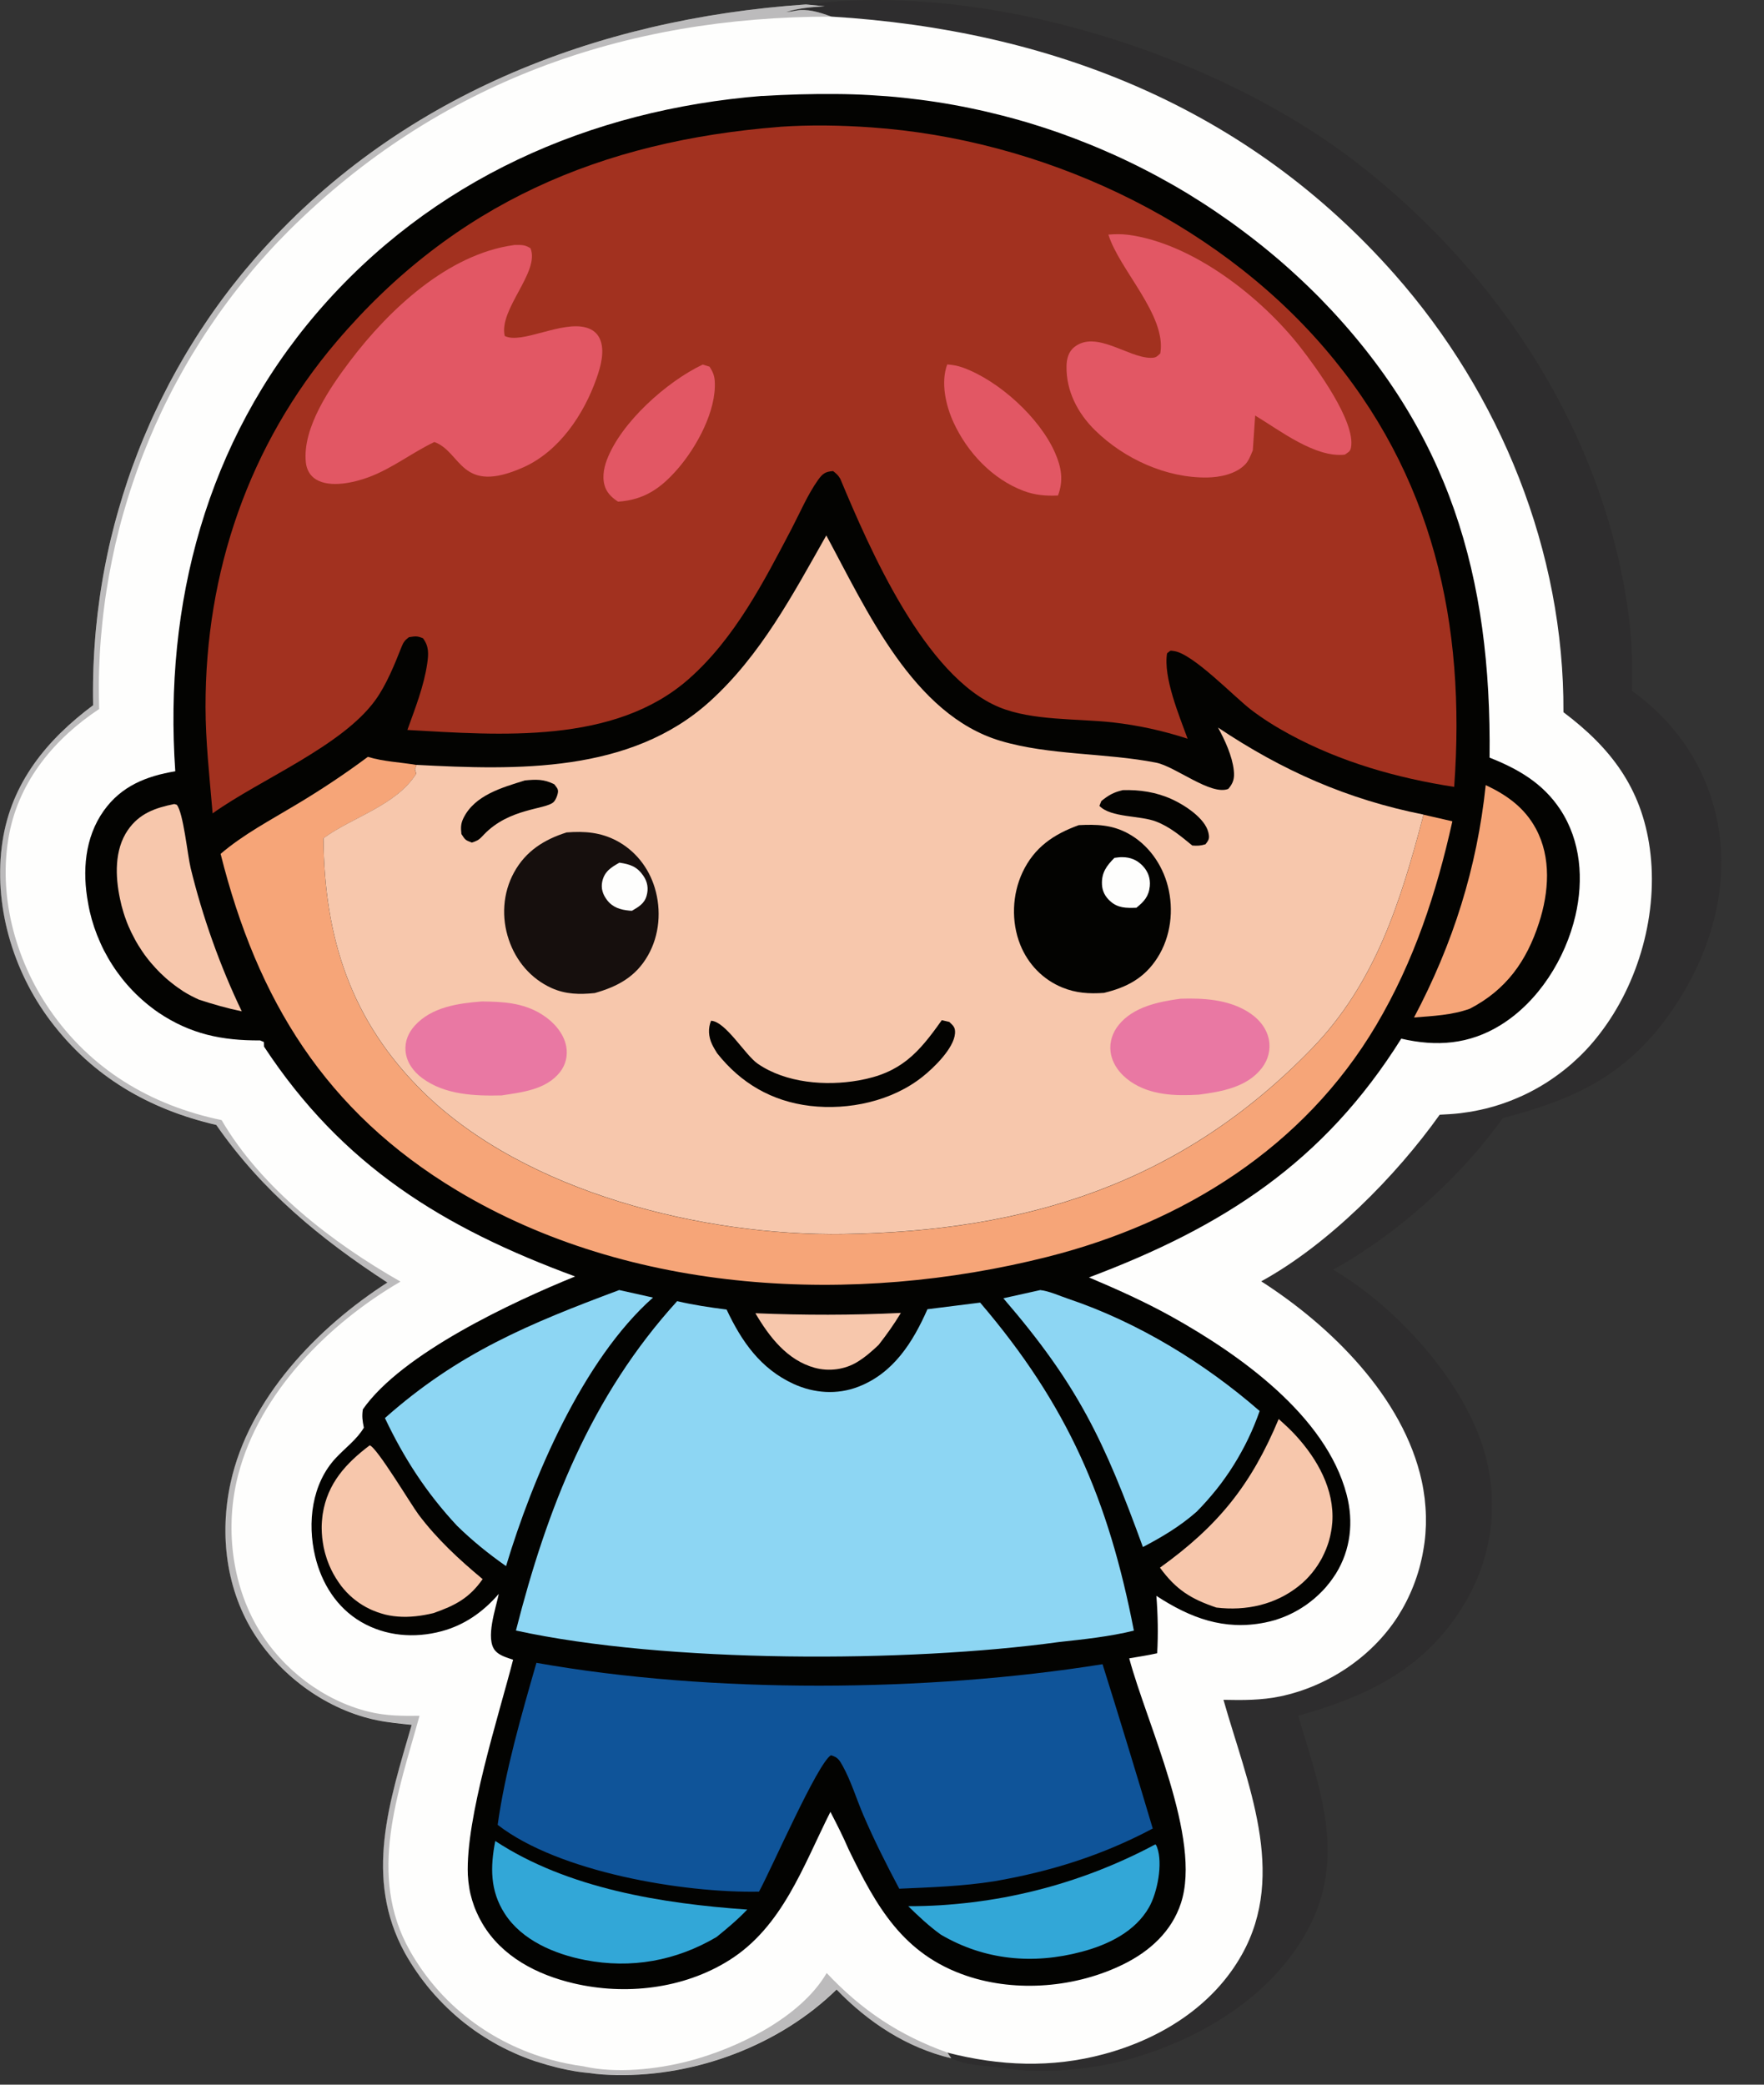 <svg width="33" height="39" viewBox="0 0 33 39" fill="none" xmlns="http://www.w3.org/2000/svg">
<rect x="0" y="0" width="33" height="39" fill="#333333" stroke="none"/>
<g style="mix-blend-mode:multiply" opacity="0.3">
<path d="M15.077 0.083C18.423 -0.355 22.715 0.988 25.37 3.035C28.064 5.112 30.06 8.187 30.48 11.606C30.534 12.046 30.54 12.482 30.529 12.924C31.398 13.545 31.978 14.44 32.151 15.5C32.355 16.752 31.926 18.024 31.187 19.033C30.375 20.144 29.415 20.578 28.113 20.917C27.333 22.018 26.127 23.099 24.939 23.753C26.134 24.453 27.434 25.879 27.794 27.248C27.809 27.305 27.823 27.364 27.835 27.422C27.847 27.48 27.858 27.54 27.867 27.598C27.876 27.657 27.884 27.716 27.891 27.776C27.897 27.835 27.902 27.895 27.905 27.954C27.909 28.014 27.91 28.073 27.911 28.133C27.911 28.193 27.91 28.252 27.908 28.312C27.905 28.372 27.901 28.431 27.896 28.491C27.89 28.55 27.883 28.61 27.875 28.669C27.866 28.728 27.856 28.787 27.844 28.846C27.832 28.904 27.819 28.963 27.805 29.021C27.79 29.079 27.774 29.137 27.757 29.194C27.739 29.251 27.721 29.307 27.7 29.364C27.68 29.42 27.658 29.476 27.635 29.531C27.613 29.586 27.587 29.64 27.562 29.695C27.537 29.749 27.51 29.802 27.481 29.854C27.453 29.907 27.423 29.959 27.392 30.01C26.666 31.217 25.591 31.731 24.286 32.098C24.694 33.471 25.198 34.754 24.458 36.114C23.781 37.357 22.455 38.15 21.123 38.524C20.445 38.715 19.489 38.808 18.803 38.693C18.497 38.642 18.071 38.654 17.797 38.503L17.724 38.398C18.701 38.65 19.674 38.69 20.654 38.426C21.708 38.141 22.69 37.536 23.234 36.565C24.089 35.04 23.325 33.338 22.89 31.799C23.252 31.807 23.6 31.807 23.956 31.733C24.834 31.549 25.659 31.002 26.147 30.246C26.177 30.2 26.205 30.152 26.233 30.104C26.26 30.056 26.286 30.008 26.311 29.958C26.337 29.909 26.36 29.859 26.383 29.809C26.405 29.759 26.427 29.708 26.447 29.657C26.467 29.605 26.486 29.554 26.503 29.501C26.52 29.448 26.537 29.395 26.551 29.343C26.566 29.289 26.58 29.237 26.592 29.182C26.604 29.129 26.615 29.075 26.625 29.02C26.635 28.966 26.643 28.912 26.65 28.856C26.658 28.801 26.663 28.747 26.667 28.692C26.671 28.637 26.675 28.581 26.676 28.526C26.678 28.471 26.678 28.416 26.676 28.361C26.675 28.306 26.673 28.251 26.669 28.196C26.665 28.14 26.66 28.085 26.654 28.031C26.647 27.976 26.639 27.922 26.63 27.867C26.621 27.813 26.61 27.759 26.598 27.705C26.258 26.139 24.898 24.803 23.596 23.969C24.85 23.283 26.121 21.997 26.935 20.852C27.063 20.846 27.191 20.839 27.318 20.825C27.382 20.817 27.446 20.809 27.509 20.797C27.572 20.787 27.635 20.774 27.698 20.761C27.76 20.747 27.823 20.732 27.885 20.715C27.947 20.698 28.008 20.679 28.069 20.659C28.13 20.639 28.191 20.618 28.251 20.595C28.311 20.572 28.37 20.547 28.429 20.521C28.488 20.495 28.546 20.467 28.603 20.438C28.661 20.409 28.718 20.379 28.773 20.347C28.829 20.316 28.884 20.282 28.938 20.247C28.993 20.213 29.046 20.177 29.098 20.14C29.151 20.102 29.202 20.064 29.252 20.025C29.302 19.985 29.352 19.944 29.4 19.901C29.449 19.859 29.496 19.815 29.542 19.771C29.588 19.726 29.634 19.681 29.678 19.634C29.721 19.587 29.765 19.539 29.806 19.49C29.847 19.442 29.888 19.391 29.927 19.34C30.664 18.387 31.029 17.071 30.866 15.874C30.711 14.743 30.137 13.991 29.25 13.322C29.267 10.313 28.071 7.372 26.093 5.132C23.331 2.008 19.655 0.563 15.56 0.311C15.552 0.31 15.543 0.308 15.535 0.306C15.338 0.233 15.096 0.156 14.882 0.2C14.821 0.212 14.767 0.222 14.704 0.228C14.906 0.16 15.131 0.138 15.343 0.124L15.429 0.119L15.076 0.084L15.077 0.083Z" fill="#231F20"/>
</g>
<path d="M1.742 13.188C1.741 13.093 1.739 12.998 1.74 12.904C1.74 12.809 1.742 12.714 1.744 12.619C1.746 12.524 1.75 12.429 1.755 12.335C1.759 12.24 1.765 12.146 1.772 12.052C1.778 11.957 1.786 11.863 1.795 11.768C1.804 11.674 1.814 11.58 1.825 11.486C1.836 11.392 1.849 11.297 1.862 11.203C1.875 11.109 1.889 11.016 1.905 10.923C1.92 10.83 1.936 10.736 1.954 10.643C1.972 10.55 1.99 10.457 2.01 10.364C2.029 10.272 2.05 10.179 2.072 10.087C2.094 9.995 2.117 9.903 2.141 9.811C2.166 9.72 2.19 9.628 2.217 9.537C2.243 9.446 2.27 9.356 2.298 9.265C2.326 9.174 2.355 9.084 2.385 8.995C2.415 8.905 2.447 8.816 2.479 8.726C2.512 8.637 2.545 8.549 2.579 8.461C2.613 8.372 2.649 8.285 2.685 8.197C2.722 8.109 2.759 8.023 2.797 7.936C2.835 7.849 2.875 7.763 2.916 7.677C2.956 7.591 2.997 7.506 3.04 7.422C3.082 7.337 3.126 7.252 3.169 7.169C3.214 7.085 3.259 7.002 3.305 6.919C3.351 6.837 3.398 6.755 3.446 6.673C3.494 6.591 3.543 6.51 3.593 6.43C3.643 6.349 3.693 6.269 3.745 6.19C3.797 6.11 3.85 6.031 3.903 5.954C3.957 5.876 4.011 5.798 4.067 5.721C4.122 5.644 4.179 5.568 4.236 5.492C4.292 5.417 4.351 5.341 4.41 5.268C4.469 5.193 4.528 5.12 4.589 5.047C4.65 4.974 4.711 4.902 4.773 4.831C7.416 1.808 11.142 0.352 15.077 0.083L15.43 0.118L15.344 0.123C15.132 0.137 14.907 0.16 14.705 0.227C14.768 0.221 14.822 0.212 14.883 0.2C15.097 0.156 15.339 0.232 15.536 0.305C15.544 0.308 15.552 0.309 15.56 0.311C19.656 0.562 23.333 2.008 26.091 5.134C28.068 7.375 29.264 10.316 29.248 13.324C30.136 13.992 30.709 14.744 30.864 15.876C31.028 17.072 30.662 18.388 29.925 19.342C29.886 19.393 29.846 19.442 29.804 19.492C29.763 19.541 29.72 19.589 29.676 19.636C29.632 19.683 29.587 19.728 29.541 19.773C29.494 19.817 29.447 19.86 29.399 19.903C29.35 19.945 29.301 19.986 29.25 20.026C29.2 20.066 29.148 20.104 29.096 20.141C29.044 20.179 28.991 20.214 28.937 20.249C28.882 20.284 28.827 20.317 28.771 20.349C28.715 20.381 28.659 20.411 28.602 20.44C28.544 20.469 28.487 20.497 28.427 20.522C28.369 20.548 28.309 20.573 28.249 20.596C28.189 20.619 28.128 20.641 28.067 20.661C28.007 20.681 27.945 20.7 27.883 20.716C27.822 20.733 27.759 20.749 27.696 20.762C27.634 20.776 27.57 20.788 27.507 20.799C27.444 20.809 27.381 20.818 27.317 20.826C27.189 20.841 27.061 20.848 26.933 20.854C26.119 21.999 24.849 23.285 23.594 23.971C24.896 24.805 26.256 26.14 26.597 27.707C26.609 27.76 26.619 27.815 26.628 27.869C26.637 27.923 26.645 27.977 26.652 28.033C26.658 28.088 26.663 28.142 26.667 28.197C26.671 28.252 26.674 28.308 26.675 28.363C26.675 28.418 26.675 28.473 26.675 28.528C26.673 28.583 26.67 28.638 26.666 28.694C26.662 28.749 26.656 28.803 26.649 28.858C26.641 28.913 26.633 28.968 26.623 29.022C26.614 29.076 26.603 29.131 26.59 29.184C26.578 29.238 26.564 29.291 26.55 29.345C26.535 29.397 26.519 29.45 26.501 29.503C26.483 29.555 26.465 29.607 26.445 29.658C26.425 29.709 26.404 29.76 26.381 29.811C26.358 29.861 26.335 29.911 26.31 29.96C26.285 30.009 26.259 30.058 26.231 30.106C26.203 30.154 26.175 30.201 26.145 30.248C25.657 31.003 24.832 31.551 23.954 31.735C23.599 31.809 23.25 31.808 22.888 31.8C23.324 33.34 24.088 35.042 23.232 36.567C22.688 37.537 21.706 38.144 20.652 38.428C19.673 38.692 18.7 38.651 17.723 38.4L17.795 38.505C16.964 38.31 16.236 37.829 15.65 37.22C14.586 38.261 13.022 38.847 11.534 38.82C11.364 38.817 11.189 38.808 11.021 38.781C10.761 38.76 10.482 38.7 10.231 38.628C10.162 38.608 10.093 38.587 10.024 38.565C9.955 38.542 9.887 38.518 9.819 38.491C9.752 38.465 9.686 38.437 9.619 38.407C9.553 38.378 9.488 38.347 9.423 38.314C9.358 38.282 9.295 38.247 9.232 38.211C9.169 38.175 9.107 38.138 9.047 38.099C8.986 38.06 8.926 38.02 8.867 37.978C8.807 37.935 8.75 37.892 8.693 37.848C8.636 37.803 8.58 37.757 8.526 37.709C8.472 37.661 8.418 37.613 8.366 37.562C8.315 37.512 8.263 37.461 8.214 37.408C8.165 37.356 8.116 37.302 8.069 37.247C8.022 37.192 7.976 37.136 7.932 37.078C7.888 37.021 7.845 36.963 7.804 36.903C7.762 36.844 7.723 36.783 7.685 36.723C7.646 36.661 7.609 36.599 7.574 36.536C6.803 35.129 7.285 33.702 7.701 32.268C7.486 32.245 7.265 32.225 7.054 32.182C6.133 31.994 5.281 31.38 4.773 30.593C4.229 29.752 4.102 28.707 4.314 27.738C4.657 26.169 5.933 24.836 7.247 23.993C6.001 23.183 4.899 22.276 4.046 21.045C2.785 20.752 1.733 20.143 0.944 19.098C0.234 18.158 -0.131 16.911 0.047 15.739C0.214 14.641 0.877 13.837 1.745 13.19L1.742 13.188Z" fill="#FEFEFD"/>
<g style="mix-blend-mode:multiply" opacity="0.3">
<path d="M10.932 38.66C11.531 38.794 12.283 38.714 12.871 38.562C13.778 38.328 14.974 37.752 15.465 36.911C16.118 37.606 16.823 38.077 17.72 38.398L17.793 38.503C16.962 38.309 16.233 37.828 15.647 37.218C14.583 38.26 13.02 38.845 11.532 38.818C11.361 38.815 11.186 38.806 11.018 38.779L10.932 38.66H10.932Z" fill="#231F20"/>
</g>
<g style="mix-blend-mode:multiply" opacity="0.3">
<path d="M1.742 13.188C1.741 13.093 1.739 12.998 1.74 12.904C1.74 12.809 1.742 12.714 1.744 12.619C1.746 12.524 1.75 12.429 1.755 12.335C1.759 12.24 1.765 12.146 1.772 12.052C1.778 11.957 1.786 11.863 1.795 11.768C1.804 11.674 1.814 11.58 1.825 11.486C1.836 11.392 1.849 11.297 1.862 11.203C1.875 11.109 1.889 11.016 1.905 10.923C1.92 10.83 1.936 10.736 1.954 10.643C1.972 10.55 1.99 10.457 2.01 10.364C2.029 10.272 2.05 10.179 2.072 10.087C2.094 9.995 2.117 9.903 2.141 9.811C2.166 9.72 2.19 9.628 2.217 9.537C2.243 9.446 2.27 9.356 2.298 9.265C2.326 9.174 2.355 9.084 2.385 8.995C2.415 8.905 2.447 8.816 2.479 8.726C2.512 8.637 2.545 8.549 2.579 8.461C2.613 8.372 2.649 8.285 2.685 8.197C2.722 8.109 2.759 8.023 2.797 7.936C2.835 7.849 2.875 7.763 2.916 7.677C2.956 7.591 2.997 7.506 3.04 7.422C3.082 7.337 3.126 7.252 3.169 7.169C3.214 7.085 3.259 7.002 3.305 6.919C3.351 6.837 3.398 6.755 3.446 6.673C3.494 6.591 3.543 6.51 3.593 6.43C3.643 6.349 3.693 6.269 3.745 6.19C3.797 6.11 3.85 6.031 3.903 5.954C3.957 5.876 4.011 5.798 4.067 5.721C4.122 5.644 4.179 5.568 4.236 5.492C4.292 5.417 4.351 5.341 4.41 5.268C4.469 5.193 4.528 5.12 4.589 5.047C4.65 4.974 4.711 4.902 4.773 4.831C7.416 1.808 11.142 0.352 15.077 0.083L15.43 0.118L15.344 0.123C15.132 0.137 14.907 0.16 14.705 0.227C14.768 0.221 14.822 0.212 14.883 0.2C15.097 0.156 15.339 0.232 15.536 0.305C15.544 0.308 15.552 0.309 15.56 0.311C11.678 0.307 8.195 1.543 5.41 4.309C5.34 4.379 5.271 4.45 5.203 4.521C5.135 4.592 5.067 4.664 5.002 4.738C4.935 4.811 4.87 4.885 4.805 4.96C4.741 5.035 4.677 5.11 4.615 5.187C4.553 5.263 4.491 5.34 4.43 5.418C4.369 5.496 4.309 5.574 4.251 5.653C4.193 5.732 4.134 5.812 4.077 5.893C4.021 5.973 3.965 6.055 3.91 6.137C3.854 6.219 3.801 6.301 3.748 6.385C3.696 6.468 3.644 6.552 3.593 6.636C3.541 6.721 3.492 6.806 3.443 6.892C3.395 6.978 3.347 7.064 3.3 7.15C3.253 7.237 3.207 7.325 3.163 7.413C3.118 7.501 3.074 7.59 3.032 7.679C2.99 7.768 2.949 7.857 2.908 7.947C2.868 8.037 2.829 8.128 2.791 8.219C2.753 8.31 2.716 8.401 2.68 8.493C2.644 8.585 2.609 8.677 2.576 8.77C2.543 8.863 2.51 8.956 2.479 9.05C2.447 9.143 2.417 9.237 2.388 9.331C2.359 9.425 2.331 9.52 2.304 9.615C2.277 9.71 2.252 9.806 2.227 9.901C2.203 9.997 2.179 10.093 2.157 10.189C2.136 10.286 2.115 10.381 2.095 10.479C2.076 10.575 2.057 10.672 2.039 10.769C2.022 10.866 2.006 10.963 1.99 11.061C1.975 11.158 1.961 11.256 1.949 11.353C1.936 11.451 1.925 11.549 1.915 11.647C1.905 11.745 1.896 11.843 1.887 11.941C1.879 12.039 1.873 12.138 1.867 12.236C1.862 12.334 1.857 12.433 1.854 12.532C1.851 12.631 1.849 12.729 1.849 12.828C1.849 12.973 1.851 13.118 1.855 13.264C1.028 13.812 0.37 14.594 0.175 15.589C-0.046 16.718 0.277 17.934 0.919 18.874C1.693 20.007 2.817 20.678 4.146 20.955C4.886 22.228 6.23 23.259 7.492 23.976C6.153 24.757 4.862 26.043 4.458 27.583C4.206 28.544 4.326 29.628 4.84 30.485C5.287 31.231 6.052 31.815 6.9 32.023C7.222 32.101 7.518 32.103 7.848 32.099C7.449 33.548 6.866 35.075 7.667 36.493C8.242 37.511 9.191 38.226 10.314 38.535C10.519 38.591 10.721 38.631 10.932 38.659L11.018 38.779C10.758 38.758 10.479 38.698 10.229 38.626C10.159 38.606 10.09 38.585 10.021 38.562C9.952 38.539 9.884 38.515 9.817 38.489C9.75 38.462 9.683 38.434 9.617 38.405C9.551 38.376 9.485 38.344 9.42 38.312C9.356 38.279 9.292 38.244 9.23 38.209C9.167 38.173 9.105 38.136 9.044 38.097C8.983 38.058 8.923 38.017 8.864 37.975C8.805 37.933 8.747 37.89 8.691 37.846C8.634 37.801 8.578 37.755 8.524 37.707C8.469 37.659 8.416 37.61 8.364 37.56C8.312 37.51 8.261 37.459 8.212 37.406C8.162 37.353 8.113 37.3 8.066 37.245C8.019 37.19 7.974 37.134 7.929 37.076C7.886 37.019 7.843 36.96 7.801 36.901C7.76 36.842 7.72 36.781 7.682 36.72C7.644 36.658 7.607 36.597 7.572 36.534C6.801 35.127 7.282 33.7 7.698 32.266C7.483 32.242 7.263 32.223 7.051 32.18C6.13 31.992 5.279 31.377 4.771 30.591C4.227 29.749 4.099 28.705 4.312 27.736C4.655 26.166 5.931 24.833 7.244 23.99C5.998 23.18 4.896 22.274 4.043 21.042C2.783 20.75 1.73 20.141 0.941 19.096C0.232 18.156 -0.134 16.909 0.045 15.736C0.212 14.639 0.875 13.834 1.742 13.187V13.188Z" fill="#231F20"/>
</g>
<path d="M14.262 1.796C14.721 1.768 15.182 1.755 15.643 1.759C15.748 1.759 15.853 1.762 15.958 1.765C16.062 1.768 16.168 1.773 16.272 1.779C16.377 1.785 16.482 1.792 16.587 1.8C16.692 1.808 16.796 1.818 16.901 1.829C17.005 1.841 17.109 1.853 17.214 1.866C17.317 1.879 17.422 1.894 17.526 1.91C17.63 1.926 17.733 1.943 17.836 1.962C17.939 1.981 18.043 2 18.145 2.022C18.248 2.043 18.35 2.066 18.453 2.089C18.555 2.113 18.657 2.138 18.758 2.164C18.86 2.19 18.961 2.218 19.062 2.246C19.164 2.274 19.264 2.304 19.364 2.336C19.464 2.367 19.564 2.399 19.663 2.433C19.763 2.466 19.862 2.501 19.96 2.538C20.059 2.573 20.157 2.611 20.254 2.65C20.352 2.688 20.449 2.727 20.546 2.768C20.642 2.809 20.739 2.851 20.835 2.894C20.93 2.937 21.025 2.981 21.12 3.027C21.215 3.072 21.309 3.119 21.402 3.167C21.495 3.215 21.589 3.263 21.681 3.314C21.773 3.364 21.865 3.415 21.956 3.467C22.047 3.52 22.137 3.572 22.227 3.627C22.317 3.682 22.405 3.738 22.493 3.794C22.582 3.851 22.669 3.909 22.756 3.968C22.843 4.027 22.929 4.087 23.015 4.148C23.1 4.209 23.185 4.271 23.268 4.334C23.352 4.397 23.436 4.461 23.518 4.526C23.601 4.591 23.682 4.657 23.763 4.724C23.844 4.791 23.924 4.859 24.003 4.928C24.082 4.997 24.16 5.067 24.237 5.138C24.314 5.209 24.392 5.281 24.467 5.354C24.542 5.427 24.617 5.5 24.691 5.575C27.119 8.06 27.905 10.783 27.866 14.174C28.399 14.384 28.864 14.652 29.189 15.145C29.577 15.734 29.628 16.459 29.472 17.131C29.285 17.934 28.783 18.737 28.074 19.176C27.485 19.541 26.87 19.584 26.214 19.431C24.763 21.747 22.883 22.953 20.372 23.898C20.899 24.121 21.419 24.354 21.919 24.632C23.176 25.333 24.805 26.478 25.192 27.96C25.325 28.467 25.269 28.992 24.991 29.44C24.972 29.469 24.953 29.498 24.933 29.526C24.914 29.555 24.892 29.582 24.871 29.61C24.85 29.637 24.828 29.664 24.806 29.69C24.783 29.716 24.76 29.742 24.736 29.766C24.712 29.791 24.687 29.816 24.662 29.839C24.637 29.863 24.611 29.886 24.585 29.908C24.558 29.931 24.532 29.952 24.504 29.973C24.477 29.994 24.449 30.014 24.421 30.034C24.392 30.053 24.363 30.072 24.334 30.09C24.305 30.108 24.275 30.126 24.245 30.142C24.215 30.159 24.184 30.175 24.152 30.19C24.122 30.206 24.09 30.219 24.058 30.233C24.027 30.247 23.994 30.259 23.962 30.271C23.929 30.283 23.897 30.294 23.864 30.305C23.83 30.315 23.797 30.324 23.764 30.332C23.731 30.34 23.697 30.348 23.663 30.355C22.894 30.508 22.264 30.267 21.633 29.855C21.661 30.215 21.668 30.567 21.648 30.929C21.476 30.968 21.298 30.994 21.125 31.024C21.452 32.249 22.489 34.4 22.092 35.605C21.919 36.133 21.512 36.501 21.025 36.743C20.141 37.182 19.023 37.281 18.084 36.964C16.892 36.561 16.396 35.669 15.876 34.599C15.773 34.359 15.655 34.128 15.535 33.896C15.027 34.903 14.639 36.05 13.635 36.676C12.781 37.21 11.696 37.332 10.726 37.103C10.046 36.942 9.39 36.606 9.024 35.985C8.983 35.916 8.947 35.845 8.915 35.772C8.882 35.699 8.855 35.623 8.832 35.547C8.809 35.47 8.79 35.393 8.778 35.313C8.765 35.235 8.756 35.155 8.752 35.075C8.709 34.015 9.323 32.121 9.599 31.05C9.488 31.012 9.345 30.974 9.266 30.883C9.071 30.66 9.279 30.082 9.331 29.818C9.04 30.154 8.695 30.4 8.261 30.517C7.754 30.653 7.214 30.61 6.756 30.343C6.299 30.076 6.016 29.621 5.895 29.113C5.746 28.485 5.832 27.756 6.285 27.273C6.461 27.085 6.674 26.932 6.807 26.709C6.781 26.581 6.768 26.497 6.788 26.366C7.52 25.319 9.59 24.355 10.759 23.88C8.289 22.97 6.406 21.81 4.94 19.581L4.937 19.494L4.866 19.464C4.154 19.468 3.566 19.348 2.964 18.943C2.921 18.914 2.879 18.883 2.838 18.851C2.796 18.82 2.756 18.787 2.716 18.753C2.676 18.72 2.638 18.685 2.599 18.649C2.561 18.614 2.524 18.577 2.488 18.54C2.452 18.503 2.417 18.465 2.382 18.425C2.348 18.386 2.314 18.346 2.282 18.305C2.25 18.264 2.218 18.222 2.188 18.18C2.158 18.138 2.129 18.095 2.101 18.051C2.072 18.007 2.046 17.963 2.02 17.918C1.994 17.873 1.969 17.827 1.945 17.781C1.922 17.735 1.899 17.688 1.878 17.64C1.857 17.592 1.836 17.544 1.817 17.496C1.798 17.447 1.781 17.398 1.763 17.349C1.747 17.3 1.732 17.25 1.717 17.2C1.703 17.15 1.691 17.099 1.678 17.048C1.667 16.997 1.656 16.946 1.648 16.895C1.538 16.303 1.583 15.671 1.941 15.167C2.272 14.703 2.74 14.519 3.279 14.429C3.063 11.299 3.864 8.263 5.929 5.853C8.066 3.36 11.036 2.052 14.262 1.794L14.262 1.796Z" fill="#030301"/>
<path d="M14.132 24.568C15.046 24.606 15.939 24.606 16.853 24.562C16.726 24.774 16.589 24.965 16.437 25.16C16.314 25.277 16.184 25.391 16.039 25.479C15.805 25.623 15.507 25.661 15.243 25.589C14.726 25.448 14.39 25.008 14.132 24.569V24.568Z" fill="#F7C7AC"/>
<path d="M3.261 15.042L3.307 15.055C3.431 15.207 3.507 15.992 3.567 16.241C3.788 17.149 4.118 18.078 4.523 18.92C4.248 18.863 3.987 18.788 3.721 18.701C3.62 18.655 3.523 18.605 3.429 18.546C3.391 18.521 3.354 18.496 3.318 18.47C3.281 18.444 3.246 18.416 3.21 18.388C3.175 18.36 3.14 18.332 3.106 18.302C3.072 18.272 3.04 18.242 3.007 18.21C2.975 18.178 2.944 18.147 2.913 18.113C2.882 18.08 2.853 18.047 2.824 18.013C2.795 17.979 2.767 17.943 2.74 17.908C2.712 17.872 2.686 17.835 2.661 17.798C2.636 17.761 2.612 17.724 2.588 17.685C2.564 17.646 2.542 17.608 2.521 17.568C2.499 17.528 2.479 17.488 2.459 17.448C2.44 17.407 2.421 17.367 2.403 17.326C2.385 17.284 2.369 17.242 2.354 17.2C2.338 17.158 2.324 17.115 2.311 17.073C2.298 17.029 2.286 16.987 2.274 16.943C2.263 16.899 2.253 16.855 2.244 16.811C2.156 16.394 2.139 15.9 2.389 15.533C2.606 15.216 2.903 15.114 3.263 15.041L3.261 15.042Z" fill="#F7C7AC"/>
<path d="M21.614 34.504C21.632 34.524 21.633 34.523 21.646 34.559C21.759 34.865 21.65 35.408 21.497 35.679C21.237 36.139 20.726 36.384 20.233 36.514C19.322 36.756 18.414 36.671 17.599 36.192C17.378 36.032 17.187 35.853 16.991 35.661C17.192 35.661 17.393 35.655 17.593 35.643C17.793 35.63 17.993 35.612 18.192 35.587C18.392 35.563 18.59 35.532 18.787 35.496C18.983 35.459 19.18 35.416 19.374 35.368C19.569 35.319 19.762 35.265 19.953 35.204C20.145 35.143 20.334 35.077 20.521 35.005C20.708 34.932 20.893 34.855 21.075 34.771C21.258 34.688 21.438 34.598 21.614 34.504Z" fill="#32A7D7"/>
<path d="M27.795 14.688C28.191 14.875 28.52 15.109 28.732 15.502C29.025 16.044 28.976 16.695 28.791 17.265C28.559 17.982 28.176 18.519 27.497 18.871C27.162 18.992 26.805 19.007 26.453 19.035C27.183 17.654 27.631 16.241 27.794 14.688H27.795Z" fill="#F6A578"/>
<path d="M9.265 34.441C10.62 35.332 12.389 35.613 13.979 35.724C13.799 35.913 13.607 36.074 13.404 36.238C12.646 36.684 11.809 36.836 10.941 36.667C10.376 36.557 9.763 36.3 9.442 35.8C9.164 35.369 9.172 34.923 9.265 34.441Z" fill="#32A7D7"/>
<path d="M6.916 27.039C7.051 27.076 7.698 28.161 7.832 28.337C8.18 28.798 8.587 29.174 9.029 29.542C8.778 29.901 8.51 30.037 8.109 30.178C7.893 30.23 7.66 30.261 7.438 30.242C7.412 30.24 7.387 30.237 7.361 30.234C7.335 30.231 7.31 30.227 7.285 30.222C7.26 30.217 7.235 30.211 7.209 30.206C7.184 30.199 7.159 30.193 7.135 30.185C7.111 30.178 7.085 30.17 7.061 30.161C7.037 30.152 7.012 30.143 6.989 30.133C6.965 30.124 6.942 30.113 6.918 30.102C6.895 30.09 6.872 30.079 6.849 30.067C6.827 30.055 6.805 30.042 6.782 30.028C6.76 30.014 6.738 30 6.717 29.986C6.696 29.971 6.675 29.956 6.655 29.94C6.635 29.925 6.614 29.909 6.595 29.892C6.575 29.875 6.556 29.858 6.537 29.84C6.519 29.822 6.5 29.804 6.483 29.786C6.465 29.767 6.448 29.747 6.431 29.728C6.414 29.709 6.398 29.688 6.382 29.668C6.365 29.645 6.347 29.62 6.331 29.596C6.314 29.572 6.297 29.546 6.282 29.521C6.267 29.496 6.251 29.47 6.237 29.444C6.224 29.418 6.21 29.392 6.197 29.366C6.184 29.339 6.172 29.312 6.16 29.285C6.149 29.257 6.138 29.229 6.128 29.202C6.117 29.174 6.108 29.146 6.1 29.117C6.091 29.089 6.082 29.061 6.075 29.032C6.068 29.004 6.061 28.975 6.055 28.946C6.049 28.916 6.044 28.887 6.04 28.858C6.035 28.829 6.031 28.8 6.028 28.77C6.025 28.741 6.022 28.71 6.021 28.681C6.019 28.651 6.018 28.622 6.018 28.592C6.018 28.562 6.018 28.533 6.02 28.503C6.022 28.473 6.023 28.444 6.027 28.415C6.029 28.385 6.033 28.355 6.037 28.326C6.126 27.75 6.472 27.375 6.918 27.038L6.916 27.039Z" fill="#F7C7AC"/>
<path d="M23.921 26.547C24.031 26.645 24.14 26.745 24.24 26.854C24.643 27.294 24.967 27.865 24.924 28.48C24.922 28.509 24.919 28.537 24.915 28.565C24.912 28.594 24.907 28.622 24.902 28.65C24.897 28.679 24.892 28.706 24.885 28.735C24.879 28.762 24.871 28.79 24.864 28.817C24.856 28.845 24.848 28.873 24.838 28.899C24.829 28.926 24.819 28.953 24.808 28.98C24.798 29.006 24.786 29.032 24.774 29.058C24.762 29.084 24.75 29.11 24.737 29.135C24.724 29.16 24.71 29.186 24.695 29.21C24.681 29.234 24.666 29.259 24.65 29.283C24.635 29.306 24.618 29.33 24.601 29.353C24.584 29.376 24.567 29.399 24.549 29.421C24.531 29.443 24.512 29.465 24.493 29.486C24.473 29.507 24.454 29.529 24.434 29.549C24.413 29.569 24.393 29.588 24.371 29.608C24.35 29.627 24.328 29.646 24.306 29.664C23.864 30.021 23.311 30.141 22.755 30.074C22.276 29.912 22.001 29.74 21.7 29.328C22.787 28.547 23.405 27.783 23.921 26.547Z" fill="#F7C7AC"/>
<path d="M19.463 24.135C19.623 24.151 19.827 24.245 19.985 24.298C21.29 24.738 22.531 25.497 23.565 26.397C23.534 26.486 23.501 26.572 23.465 26.659C23.43 26.745 23.392 26.83 23.351 26.915C23.311 26.999 23.268 27.082 23.223 27.163C23.178 27.245 23.131 27.326 23.081 27.405C23.032 27.485 22.98 27.562 22.926 27.638C22.873 27.714 22.817 27.789 22.759 27.861C22.7 27.934 22.64 28.006 22.578 28.076C22.517 28.145 22.453 28.213 22.387 28.28C22.079 28.552 21.743 28.752 21.381 28.942C20.658 26.959 20.172 25.914 18.77 24.288L19.463 24.134L19.463 24.135Z" fill="#8DD6F3"/>
<path d="M11.584 24.134L12.216 24.275C10.905 25.436 9.965 27.643 9.467 29.299C9.139 29.069 8.835 28.823 8.549 28.543C7.979 27.931 7.558 27.283 7.201 26.529C8.576 25.308 9.904 24.762 11.584 24.134Z" fill="#8DD6F3"/>
<path d="M6.882 14.159C7.18 14.25 7.486 14.258 7.792 14.311L7.763 14.395L7.786 14.476C7.411 15.072 6.597 15.283 6.051 15.683C6.066 17.553 6.57 19.108 7.918 20.432C9.831 22.312 13.156 23.128 15.783 23.088C19.219 23.036 22.1 22.137 24.543 19.616C25.737 18.384 26.206 16.86 26.631 15.241L27.17 15.365C26.871 16.711 26.452 17.986 25.745 19.18C24.392 21.464 22.137 22.87 19.6 23.512C15.985 24.427 11.799 24.224 8.547 22.27C6.092 20.795 4.813 18.71 4.127 15.974C4.553 15.609 5.064 15.341 5.543 15.052C6.004 14.777 6.451 14.48 6.882 14.159V14.159Z" fill="#F6A578"/>
<path d="M10.035 31.108C13.307 31.69 17.348 31.658 20.626 31.134C20.947 32.156 21.259 33.181 21.565 34.208C20.618 34.711 19.652 35.013 18.598 35.195C18.009 35.288 17.417 35.308 16.823 35.334C16.584 34.885 16.352 34.424 16.151 33.956C16.022 33.656 15.92 33.315 15.761 33.03C15.699 32.918 15.668 32.874 15.545 32.837C15.296 32.982 14.427 34.974 14.199 35.389C12.789 35.416 10.454 35.026 9.31 34.139C9.451 33.131 9.754 32.087 10.035 31.109V31.108Z" fill="#0F5499"/>
<path d="M12.669 24.342C12.973 24.414 13.283 24.459 13.593 24.499C13.872 25.093 14.225 25.605 14.845 25.89C15.23 26.066 15.659 26.097 16.057 25.943C16.716 25.689 17.08 25.106 17.35 24.493L18.336 24.369C19.977 26.289 20.739 28.063 21.212 30.506C20.756 30.618 20.277 30.668 19.811 30.719C16.984 31.108 12.458 31.118 9.652 30.504C10.234 28.22 11.054 26.117 12.668 24.342H12.669Z" fill="#8DD6F3"/>
<path d="M15.459 10.019C16.212 11.41 17.081 13.37 18.714 13.859C19.63 14.133 20.683 14.082 21.629 14.268C21.989 14.339 22.651 14.888 22.978 14.759C23.076 14.646 23.097 14.555 23.081 14.41C23.052 14.143 22.914 13.844 22.786 13.611C23.989 14.416 25.203 14.955 26.631 15.239C26.205 16.858 25.737 18.381 24.543 19.614C22.1 22.134 19.219 23.033 15.783 23.086C13.156 23.126 9.831 22.309 7.918 20.43C6.57 19.105 6.066 17.551 6.051 15.681C6.596 15.282 7.411 15.07 7.786 14.474L7.763 14.393L7.792 14.309C9.664 14.408 11.793 14.469 13.28 13.121C14.235 12.256 14.832 11.121 15.458 10.017L15.459 10.019Z" fill="#F7C7AC"/>
<path d="M20.997 14.782C21.321 14.772 21.629 14.818 21.925 14.953C22.157 15.059 22.54 15.303 22.605 15.572C22.632 15.683 22.615 15.715 22.551 15.795C22.46 15.823 22.399 15.825 22.305 15.818C22.092 15.645 21.891 15.472 21.632 15.371C21.328 15.251 20.784 15.301 20.567 15.076L20.603 14.986C20.735 14.879 20.831 14.822 20.998 14.784L20.997 14.782Z" fill="#030301"/>
<path d="M9.812 14.601C10.025 14.58 10.175 14.573 10.37 14.673C10.402 14.719 10.442 14.751 10.439 14.81C10.435 14.869 10.397 14.967 10.354 15.007C10.202 15.147 9.528 15.117 9.055 15.611L9.012 15.656C8.952 15.719 8.909 15.736 8.827 15.763C8.705 15.717 8.702 15.713 8.632 15.603C8.619 15.488 8.618 15.411 8.67 15.305C8.88 14.876 9.394 14.733 9.814 14.602L9.812 14.601Z" fill="#030301"/>
<path d="M17.618 19.085L17.759 19.118C17.833 19.189 17.874 19.219 17.866 19.333C17.844 19.612 17.476 19.97 17.263 20.14C16.687 20.601 15.878 20.774 15.155 20.689C14.438 20.603 13.859 20.265 13.414 19.702C13.381 19.647 13.346 19.592 13.319 19.533C13.253 19.39 13.244 19.238 13.302 19.096C13.578 19.11 13.937 19.737 14.178 19.902C14.701 20.261 15.447 20.321 16.06 20.213C16.846 20.076 17.178 19.71 17.618 19.086V19.085Z" fill="#030301"/>
<path d="M9.013 18.735C9.407 18.739 9.781 18.758 10.128 18.972C10.346 19.107 10.546 19.32 10.593 19.579C10.624 19.751 10.583 19.921 10.475 20.058C10.218 20.385 9.766 20.435 9.383 20.493C8.879 20.505 8.324 20.483 7.901 20.171C7.733 20.047 7.604 19.872 7.586 19.659C7.572 19.481 7.639 19.322 7.757 19.19C8.072 18.84 8.568 18.77 9.012 18.735H9.013Z" fill="#E978A3"/>
<path d="M22.083 18.684C22.506 18.671 22.953 18.695 23.326 18.917C23.526 19.035 23.692 19.216 23.738 19.45C23.774 19.638 23.724 19.827 23.608 19.978C23.331 20.341 22.85 20.423 22.427 20.479C21.991 20.505 21.523 20.491 21.15 20.234C20.959 20.102 20.806 19.91 20.776 19.676C20.753 19.494 20.813 19.318 20.926 19.177C21.2 18.835 21.673 18.74 22.083 18.684Z" fill="#E978A3"/>
<path d="M10.603 15.573C10.935 15.547 11.233 15.57 11.533 15.727C11.883 15.912 12.135 16.231 12.249 16.609C12.375 17.026 12.339 17.494 12.122 17.874C11.895 18.274 11.553 18.457 11.126 18.578C10.843 18.607 10.583 18.603 10.32 18.485C9.933 18.311 9.652 17.978 9.518 17.579C9.378 17.166 9.405 16.707 9.616 16.322C9.835 15.922 10.179 15.706 10.603 15.572V15.573Z" fill="#160F0D"/>
<path d="M11.59 16.139C11.788 16.169 11.915 16.21 12.034 16.382C12.115 16.498 12.135 16.627 12.095 16.762C12.053 16.908 11.944 16.966 11.824 17.038C11.807 17.038 11.791 17.038 11.775 17.036C11.611 17.021 11.465 16.978 11.36 16.843C11.279 16.739 11.238 16.622 11.267 16.49C11.309 16.301 11.434 16.226 11.589 16.138L11.59 16.139Z" fill="#FEFEFD"/>
<path d="M20.181 15.437C20.514 15.42 20.799 15.428 21.101 15.591C21.476 15.794 21.74 16.165 21.846 16.573C21.963 17.021 21.904 17.524 21.653 17.917C21.411 18.298 21.078 18.473 20.651 18.575C20.376 18.594 20.132 18.58 19.873 18.474C19.509 18.325 19.232 18.037 19.086 17.673C18.915 17.244 18.933 16.735 19.13 16.317C19.351 15.85 19.712 15.607 20.181 15.437Z" fill="#030301"/>
<path d="M20.849 16.049C20.903 16.042 20.943 16.035 20.999 16.036C21.147 16.037 21.27 16.088 21.372 16.193C21.476 16.299 21.524 16.431 21.51 16.579C21.491 16.769 21.403 16.867 21.259 16.982C21.071 16.988 20.912 16.991 20.766 16.856C20.674 16.773 20.62 16.67 20.615 16.544C20.606 16.325 20.701 16.197 20.849 16.048V16.049Z" fill="#FEFEFD"/>
<path d="M14.591 2.372C15.156 2.333 15.733 2.343 16.297 2.383C19.457 2.603 22.691 4.085 24.773 6.507C26.813 8.88 27.427 11.67 27.204 14.721C26.136 14.557 25.078 14.255 24.125 13.738C23.872 13.601 23.631 13.451 23.403 13.277C23.092 13.04 22.313 12.223 21.96 12.18C21.875 12.169 21.909 12.166 21.833 12.222C21.759 12.672 22.062 13.393 22.217 13.82C21.989 13.745 21.757 13.682 21.523 13.631C21.289 13.58 21.052 13.541 20.813 13.514C20.15 13.441 19.312 13.486 18.692 13.23C17.3 12.655 16.271 10.276 15.719 8.956C15.676 8.885 15.648 8.863 15.585 8.813C15.44 8.823 15.389 8.86 15.303 8.98C15.107 9.257 14.969 9.585 14.812 9.886C14.288 10.885 13.748 11.94 12.889 12.699C11.495 13.932 9.35 13.753 7.621 13.656C7.765 13.255 7.93 12.839 7.992 12.415C8.018 12.235 8.027 12.09 7.912 11.94C7.798 11.895 7.773 11.902 7.65 11.921C7.577 11.974 7.547 12.014 7.514 12.097C7.385 12.424 7.229 12.812 7.022 13.098C6.396 13.964 4.862 14.583 3.977 15.217L3.97 15.128C3.916 14.499 3.846 13.861 3.845 13.229C3.84 10.706 4.654 8.323 6.292 6.396C8.491 3.81 11.245 2.635 14.59 2.373L14.591 2.372Z" fill="#A2311F"/>
<path d="M13.146 6.82L13.274 6.86C13.331 6.947 13.364 7.022 13.371 7.127C13.407 7.681 13.032 8.365 12.677 8.773C12.362 9.136 12.049 9.353 11.563 9.385C11.471 9.328 11.38 9.246 11.334 9.146C11.257 8.976 11.289 8.774 11.352 8.606C11.618 7.9 12.476 7.138 13.146 6.82Z" fill="#E25764"/>
<path d="M17.719 6.818C17.827 6.825 17.919 6.843 18.022 6.88C18.69 7.125 19.449 7.815 19.736 8.468C19.856 8.741 19.899 8.988 19.792 9.27C19.567 9.28 19.362 9.264 19.15 9.184C18.564 8.963 18.096 8.464 17.838 7.902C17.692 7.584 17.596 7.156 17.72 6.818H17.719Z" fill="#E25764"/>
<path d="M20.735 4.389C20.86 4.379 20.975 4.377 21.099 4.392C22.308 4.548 23.595 5.56 24.325 6.494C24.616 6.867 25.368 7.889 25.273 8.376C25.257 8.453 25.218 8.461 25.159 8.505C24.605 8.57 23.938 8.048 23.481 7.774L23.437 8.424C23.398 8.516 23.363 8.617 23.293 8.69C23.119 8.868 22.827 8.929 22.588 8.933C21.82 8.946 21.03 8.584 20.486 8.05C20.162 7.732 19.943 7.315 19.952 6.85C19.954 6.716 19.988 6.58 20.098 6.493C20.501 6.172 21.098 6.688 21.52 6.694C21.623 6.695 21.635 6.678 21.706 6.612C21.829 5.901 20.938 5.046 20.736 4.39L20.735 4.389Z" fill="#E25764"/>
<path d="M9.614 4.583C9.75 4.584 9.807 4.571 9.924 4.644C10.105 5.09 9.326 5.784 9.442 6.285C9.755 6.446 10.508 5.996 10.969 6.129C11.081 6.162 11.171 6.228 11.22 6.336C11.322 6.56 11.237 6.859 11.16 7.077C10.922 7.754 10.461 8.444 9.788 8.744C8.609 9.268 8.64 8.455 8.126 8.269C7.704 8.47 7.332 8.768 6.889 8.93C6.618 9.029 6.18 9.131 5.913 8.97C5.799 8.902 5.735 8.782 5.722 8.652C5.652 8.002 6.182 7.239 6.551 6.751C7.274 5.796 8.377 4.755 9.613 4.585L9.614 4.583Z" fill="#E25764"/>
</svg>
